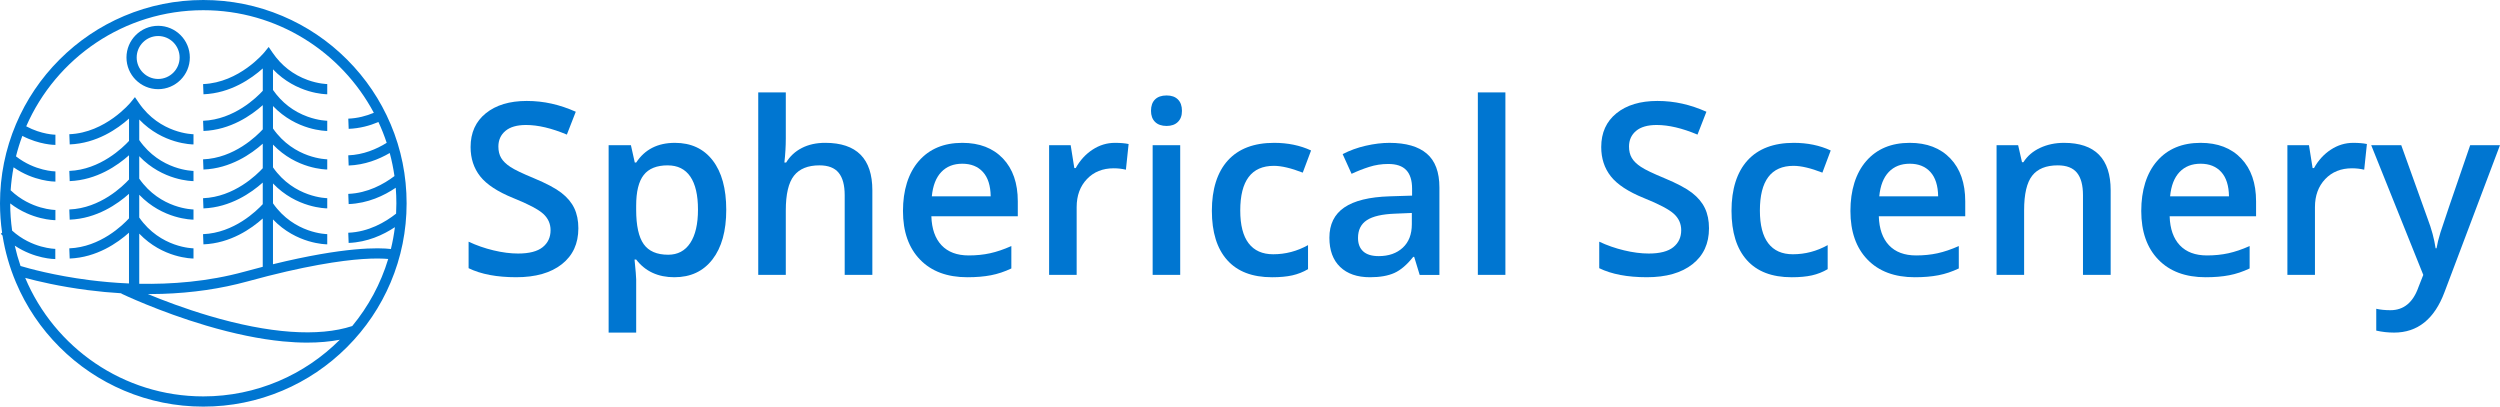 <?xml version="1.0" encoding="UTF-8"?><svg xmlns="http://www.w3.org/2000/svg" viewBox="0 0 1898 308.69"><defs><style>.cls-1{fill:#0076d1;}</style></defs><g id="Layer_1"><path class="cls-1" d="M296.56,94.27c-7.77-18.38-18.9-34.88-33.08-49.06-14.17-14.17-30.68-25.3-49.06-33.08C195.39,4.08,175.18,0,154.35,0s-41.05,4.08-60.08,12.13c-18.38,7.77-34.88,18.9-49.06,33.08-14.17,14.17-25.3,30.68-33.08,49.06C4.08,113.3,0,133.51,0,154.35c0,7.53,.53,14.97,1.59,22.31-.31,.3-.63,.58-.97,.83,.43,.46,.86,.9,1.3,1.33,1.94,12.22,5.35,24.13,10.21,35.61,7.77,18.38,18.9,34.88,33.08,49.06,14.17,14.17,30.68,25.3,49.06,33.08,19.03,8.05,39.25,12.13,60.08,12.13s41.05-4.08,60.08-12.13c18.38-7.77,34.88-18.9,49.06-33.08,14.17-14.17,25.3-30.68,33.08-49.06,8.05-19.03,12.13-39.24,12.13-60.08s-4.08-41.05-12.13-60.08h0ZM9.2,175.01c-.95-6.73-1.45-13.6-1.45-20.58,16.23,12.53,33.39,12.72,34.32,12.72v-7.75c-.22,0-18.6-.21-33.99-14.94,.39-5.91,1.14-11.73,2.22-17.43,15.43,10.69,30.89,10.85,31.77,10.85v-7.75c-.2,0-15.55-.17-29.94-11.43,1.33-5.3,2.94-10.48,4.83-15.53,12.94,6.72,24.36,6.85,25.11,6.85v-7.75c-.16,0-10.52-.12-22.17-6.37C42.51,44.07,94.27,7.75,154.34,7.75c56.02,0,104.8,31.59,129.48,77.89-5.78,2.42-12.3,4.16-19.4,4.44l.3,7.74c8.36-.33,15.95-2.37,22.59-5.19,2.39,5.12,4.48,10.39,6.27,15.81-7.74,4.8-17.7,9.05-29.17,9.49l.3,7.74c12.23-.48,22.81-4.61,31.18-9.51,1.54,5.71,2.74,11.55,3.59,17.51-8.21,6.21-20.4,12.95-35.07,13.53l.3,7.74c14.58-.57,26.8-6.34,35.75-12.4,.31,3.9,.47,7.83,.47,11.81,0,2.64-.07,5.25-.21,7.86-8.2,6.46-20.88,13.88-36.32,14.49l.3,7.74c14.24-.56,26.22-6.07,35.11-11.97-.7,5.63-1.71,11.16-3.03,16.58-9.05-1.07-34.85-1.81-89.53,11.56v-34.02c17.85,18.67,40.14,18.91,41.2,18.91v-7.75c-.25,0-25.09-.27-41.19-23.38v-15.08c17.85,18.67,40.13,18.91,41.19,18.91v-7.75c-.25,0-25.09-.27-41.19-23.38v-17.29c17.85,18.67,40.13,18.91,41.19,18.91v-7.75c-.25,0-25.09-.27-41.19-23.38v-17.05c17.85,18.67,40.13,18.92,41.19,18.92v-7.75c-.05,0-6.49-.07-14.82-3.07-10.85-3.91-19.71-10.75-26.37-20.32v-15.64c17.85,18.67,40.13,18.92,41.19,18.92v-7.75c-.05,0-6.49-.07-14.82-3.07-11.03-3.98-20.02-10.98-26.71-20.79l-2.93-4.3-3.28,4.05c-.19,.23-18.97,23.05-46.52,24.13l.3,7.74c20.54-.81,36.39-11.91,45.02-19.63v16.98c-4.55,4.96-21.71,21.84-45.33,22.77l.3,7.74c20.54-.81,36.39-11.91,45.02-19.63v18.39c-4.55,4.96-21.71,21.84-45.33,22.77l.3,7.74c20.54-.81,36.39-11.91,45.02-19.63v18.63c-4.55,4.96-21.71,21.84-45.33,22.77l.3,7.74c20.54-.81,36.39-11.91,45.02-19.63v16.41c-4.55,4.96-21.71,21.84-45.33,22.77l.3,7.74c20.54-.81,36.39-11.91,45.02-19.63v36.68c-4.43,1.14-9.03,2.36-13.83,3.67-27.8,7.65-55.72,9.69-79.93,9.2v-38.07c17.85,18.67,40.13,18.91,41.19,18.91v-7.75c-.25,0-25.09-.27-41.19-23.38v-17.29c17.85,18.67,40.13,18.91,41.19,18.91v-7.75c-.25,0-25.09-.27-41.19-23.38v-17.05c17.85,18.67,40.13,18.92,41.19,18.92v-7.75c-.25,0-25.09-.27-41.19-23.38v-15.64c17.85,18.67,40.13,18.92,41.19,18.92v-7.75c-.25,0-25.44-.27-41.53-23.87l-2.93-4.29-3.28,4.03c-.19,.23-19.07,23.06-46.53,24.13l.3,7.74c20.54-.81,36.39-11.91,45.02-19.63v16.97c-4.57,4.96-21.8,21.85-45.33,22.78l.3,7.74c20.54-.81,36.39-11.91,45.02-19.63v18.39c-4.55,4.96-21.72,21.84-45.33,22.77l.3,7.74c20.54-.81,36.39-11.91,45.02-19.63v18.63c-4.55,4.96-21.72,21.84-45.33,22.77l.3,7.74c20.54-.81,36.39-11.91,45.02-19.63v38.55c-11.1-.47-21.29-1.44-30.12-2.57-26.71-3.42-46.33-8.92-52.22-10.69-1.73-5.03-3.19-10.18-4.37-15.44,15.09,10.01,29.91,10.18,30.77,10.18v-7.75c-.19-.01-17.7-.21-32.84-13.91h0Zm258.24,72.52c-25.55,8.39-63.06,5.73-108.61-7.74-18.55-5.49-35.05-11.77-46.56-16.52,.12,0,.24,0,.36,0,3.52,0,7.02-.06,10.49-.17,22.84-.73,44.58-3.9,64.62-9.42,43.71-12.03,71.53-15.88,87.17-16.99,9.79-.69,16.16-.43,19.82-.08-5.68,18.84-15.06,36.09-27.3,50.91h0Zm-113.09,53.41c-60.78,0-113.03-37.17-135.22-89.98,9.17,2.49,25.98,6.52,47.59,9.3,8.55,1.1,17.06,1.9,25.48,2.4l-.11,.23c.28,.14,28.59,13.69,64.43,24.29,21.11,6.25,40.7,10.28,58.22,11.99,6.41,.62,12.55,.94,18.42,.94,8.94,0,17.23-.73,24.82-2.17-26.54,26.55-63.2,43-103.63,43h0Z"/><path class="cls-1" d="M120.07,67.7c13.26,0,24.05-10.79,24.05-24.05s-10.79-24.05-24.05-24.05-24.05,10.79-24.05,24.05,10.79,24.05,24.05,24.05Zm0-40.35c8.99,0,16.3,7.31,16.3,16.3s-7.31,16.3-16.3,16.3-16.3-7.31-16.3-16.3,7.31-16.3,16.3-16.3Z"/></g><g id="Layer_2"><g><path class="cls-1" d="M439.09,173.35c0,11.57-4.18,20.66-12.55,27.24-8.37,6.59-19.91,9.88-34.63,9.88s-26.77-2.28-36.15-6.86v-20.12c5.93,2.79,12.24,4.99,18.92,6.59,6.68,1.6,12.89,2.4,18.65,2.4,8.43,0,14.65-1.6,18.65-4.81,4.01-3.21,6.01-7.51,6.01-12.91,0-4.87-1.84-8.99-5.52-12.38-3.68-3.38-11.28-7.39-22.79-12.02-11.87-4.81-20.24-10.3-25.11-16.47-4.87-6.17-7.3-13.59-7.3-22.26,0-10.86,3.86-19.41,11.57-25.64,7.72-6.23,18.07-9.35,31.07-9.35s24.87,2.73,37.22,8.19l-6.77,17.36c-11.57-4.87-21.9-7.3-30.98-7.3-6.89,0-12.11,1.5-15.67,4.5-3.56,3-5.34,6.96-5.34,11.89,0,3.38,.71,6.28,2.14,8.68s3.77,4.67,7.03,6.81c3.26,2.14,9.14,4.96,17.63,8.46,9.56,3.98,16.56,7.69,21.01,11.13,4.45,3.44,7.72,7.33,9.79,11.66,2.08,4.33,3.12,9.44,3.12,15.31Z"/><path class="cls-1" d="M512.01,210.48c-12.46,0-22.14-4.48-29.02-13.44h-1.25c.83,8.31,1.25,13.35,1.25,15.14v40.33h-20.92V110.23h16.92c.47,1.84,1.45,6.23,2.94,13.18h1.07c6.53-9.97,16.32-14.96,29.38-14.96,12.29,0,21.86,4.45,28.71,13.35,6.86,8.9,10.28,21.4,10.28,37.48s-3.49,28.64-10.46,37.66c-6.98,9.02-16.6,13.53-28.89,13.53Zm-5.08-84.94c-8.31,0-14.38,2.43-18.21,7.3-3.83,4.87-5.74,12.64-5.74,23.33v3.12c0,11.99,1.9,20.67,5.7,26.04,3.8,5.37,10,8.06,18.61,8.06,7.24,0,12.82-2.97,16.74-8.9s5.88-14.39,5.88-25.38-1.94-19.39-5.83-25.06c-3.89-5.67-9.6-8.5-17.14-8.5Z"/><path class="cls-1" d="M662.3,208.7h-21.01v-60.54c0-7.6-1.53-13.27-4.59-17.01-3.06-3.74-7.91-5.61-14.56-5.61-8.79,0-15.24,2.63-19.37,7.88-4.13,5.25-6.19,14.05-6.19,26.4v48.88h-20.92V70.16h20.92v35.17c0,5.64-.36,11.66-1.07,18.07h1.34c2.85-4.75,6.81-8.43,11.89-11.04,5.08-2.61,11-3.92,17.76-3.92,23.86,0,35.79,12.02,35.79,36.06v64.19Z"/><path class="cls-1" d="M734.42,210.48c-15.31,0-27.29-4.46-35.93-13.4-8.64-8.93-12.95-21.23-12.95-36.9s4.01-28.73,12.02-37.93c8.01-9.2,19.02-13.8,33.03-13.8,13,0,23.27,3.95,30.81,11.84,7.54,7.9,11.31,18.76,11.31,32.59v11.31h-65.62c.3,9.56,2.88,16.9,7.75,22.04,4.87,5.13,11.72,7.7,20.57,7.7,5.82,0,11.23-.55,16.25-1.65,5.02-1.1,10.4-2.92,16.16-5.48v17.01c-5.11,2.43-10.27,4.16-15.49,5.16-5.22,1.01-11.19,1.51-17.9,1.51Zm-3.83-86.18c-6.65,0-11.98,2.11-15.98,6.32-4.01,4.21-6.4,10.36-7.17,18.43h44.69c-.12-8.13-2.08-14.29-5.88-18.47-3.8-4.18-9.02-6.28-15.67-6.28Z"/><path class="cls-1" d="M846.42,108.45c4.21,0,7.69,.3,10.42,.89l-2.05,19.5c-2.97-.71-6.05-1.07-9.26-1.07-8.37,0-15.15,2.73-20.34,8.19-5.19,5.46-7.79,12.55-7.79,21.28v51.46h-20.92V110.23h16.38l2.76,17.36h1.07c3.26-5.88,7.52-10.54,12.78-13.98,5.25-3.44,10.91-5.16,16.96-5.16Z"/><path class="cls-1" d="M873.84,84.14c0-3.74,1.02-6.62,3.07-8.64,2.05-2.02,4.97-3.03,8.77-3.03s6.54,1.01,8.59,3.03c2.05,2.02,3.07,4.9,3.07,8.64s-1.02,6.37-3.07,8.41-4.91,3.07-8.59,3.07-6.72-1.02-8.77-3.07-3.07-4.85-3.07-8.41Zm22.17,124.56h-20.92V110.23h20.92v98.47Z"/><path class="cls-1" d="M965.64,210.48c-14.9,0-26.22-4.35-33.97-13.04-7.75-8.69-11.62-21.17-11.62-37.44s4.05-29.29,12.15-38.2,19.81-13.35,35.12-13.35c10.39,0,19.74,1.93,28.05,5.79l-6.32,16.83c-8.85-3.44-16.15-5.16-21.9-5.16-17.04,0-25.55,11.31-25.55,33.92,0,11.04,2.12,19.34,6.37,24.89,4.24,5.55,10.46,8.32,18.65,8.32,9.32,0,18.13-2.31,26.44-6.94v18.25c-3.74,2.2-7.73,3.77-11.97,4.72-4.24,.95-9.39,1.42-15.45,1.42Z"/><path class="cls-1" d="M1077.82,208.7l-4.18-13.71h-.71c-4.75,6-9.53,10.08-14.33,12.24s-10.98,3.25-18.52,3.25c-9.67,0-17.23-2.61-22.66-7.83-5.43-5.22-8.15-12.61-8.15-22.17,0-10.15,3.77-17.81,11.31-22.97,7.54-5.16,19.02-7.98,34.46-8.46l17.01-.53v-5.25c0-6.29-1.47-11-4.41-14.11-2.94-3.12-7.49-4.67-13.67-4.67-5.05,0-9.88,.74-14.51,2.23-4.63,1.48-9.08,3.24-13.35,5.25l-6.77-14.96c5.34-2.79,11.19-4.91,17.54-6.37,6.35-1.45,12.35-2.18,17.99-2.18,12.52,0,21.98,2.73,28.36,8.19,6.38,5.46,9.57,14.04,9.57,25.73v66.33h-14.96Zm-31.16-14.25c7.6,0,13.7-2.12,18.3-6.37,4.6-4.24,6.9-10.19,6.9-17.85v-8.55l-12.64,.53c-9.85,.36-17.02,2-21.5,4.94s-6.72,7.43-6.72,13.49c0,4.39,1.3,7.79,3.92,10.19,2.61,2.4,6.53,3.61,11.75,3.61Z"/><path class="cls-1" d="M1142.9,208.7h-20.92V70.16h20.92V208.7Z"/><path class="cls-1" d="M1297.47,173.35c0,11.57-4.18,20.66-12.55,27.24-8.37,6.59-19.92,9.88-34.63,9.88s-26.77-2.28-36.15-6.86v-20.12c5.93,2.79,12.24,4.99,18.92,6.59s12.89,2.4,18.65,2.4c8.43,0,14.65-1.6,18.65-4.81,4.01-3.21,6.01-7.51,6.01-12.91,0-4.87-1.84-8.99-5.52-12.38-3.68-3.38-11.28-7.39-22.79-12.02-11.87-4.81-20.24-10.3-25.11-16.47-4.87-6.17-7.3-13.59-7.3-22.26,0-10.86,3.86-19.41,11.57-25.64,7.72-6.23,18.07-9.35,31.07-9.35s24.87,2.73,37.22,8.19l-6.77,17.36c-11.57-4.87-21.9-7.3-30.98-7.3-6.89,0-12.11,1.5-15.67,4.5-3.56,3-5.34,6.96-5.34,11.89,0,3.38,.71,6.28,2.14,8.68,1.42,2.4,3.77,4.67,7.03,6.81,3.26,2.14,9.14,4.96,17.63,8.46,9.56,3.98,16.56,7.69,21.01,11.13,4.45,3.44,7.72,7.33,9.79,11.66,2.08,4.33,3.12,9.44,3.12,15.31Z"/><path class="cls-1" d="M1360.15,210.48c-14.9,0-26.22-4.35-33.97-13.04-7.75-8.69-11.62-21.17-11.62-37.44s4.05-29.29,12.15-38.2c8.1-8.9,19.81-13.35,35.12-13.35,10.39,0,19.74,1.93,28.05,5.79l-6.32,16.83c-8.85-3.44-16.15-5.16-21.9-5.16-17.04,0-25.55,11.31-25.55,33.92,0,11.04,2.12,19.34,6.37,24.89,4.24,5.55,10.46,8.32,18.65,8.32,9.32,0,18.13-2.31,26.44-6.94v18.25c-3.74,2.2-7.73,3.77-11.97,4.72-4.24,.95-9.39,1.42-15.45,1.42Z"/><path class="cls-1" d="M1453.72,210.48c-15.31,0-27.29-4.46-35.92-13.4-8.64-8.93-12.96-21.23-12.96-36.9s4.01-28.73,12.02-37.93c8.01-9.2,19.02-13.8,33.03-13.8,13,0,23.27,3.95,30.81,11.84,7.54,7.9,11.31,18.76,11.31,32.59v11.31h-65.62c.3,9.56,2.88,16.9,7.75,22.04,4.87,5.13,11.72,7.7,20.57,7.7,5.82,0,11.23-.55,16.25-1.65,5.01-1.1,10.4-2.92,16.16-5.48v17.01c-5.11,2.43-10.27,4.16-15.49,5.16-5.22,1.01-11.19,1.51-17.9,1.51Zm-3.83-86.18c-6.65,0-11.98,2.11-15.98,6.32-4.01,4.21-6.4,10.36-7.17,18.43h44.7c-.12-8.13-2.08-14.29-5.88-18.47-3.8-4.18-9.02-6.28-15.67-6.28Z"/><path class="cls-1" d="M1602.41,208.7h-21.01v-60.54c0-7.6-1.53-13.27-4.58-17.01-3.06-3.74-7.91-5.61-14.56-5.61-8.84,0-15.31,2.61-19.41,7.83-4.1,5.22-6.14,13.98-6.14,26.27v49.06h-20.92V110.23h16.38l2.94,12.91h1.07c2.97-4.69,7.18-8.31,12.64-10.86,5.46-2.55,11.51-3.83,18.16-3.83,23.62,0,35.44,12.02,35.44,36.06v64.19Z"/><path class="cls-1" d="M1674.52,210.48c-15.31,0-27.29-4.46-35.92-13.4-8.64-8.93-12.96-21.23-12.96-36.9s4.01-28.73,12.02-37.93c8.01-9.2,19.02-13.8,33.03-13.8,13,0,23.27,3.95,30.81,11.84,7.54,7.9,11.31,18.76,11.31,32.59v11.31h-65.62c.3,9.56,2.88,16.9,7.75,22.04,4.87,5.13,11.72,7.7,20.57,7.7,5.82,0,11.23-.55,16.25-1.65,5.01-1.1,10.4-2.92,16.16-5.48v17.01c-5.11,2.43-10.27,4.16-15.49,5.16-5.22,1.01-11.19,1.51-17.9,1.51Zm-3.83-86.18c-6.65,0-11.98,2.11-15.98,6.32-4.01,4.21-6.4,10.36-7.17,18.43h44.7c-.12-8.13-2.08-14.29-5.88-18.47-3.8-4.18-9.02-6.28-15.67-6.28Z"/><path class="cls-1" d="M1786.53,108.45c4.21,0,7.69,.3,10.42,.89l-2.05,19.5c-2.97-.71-6.05-1.07-9.26-1.07-8.37,0-15.15,2.73-20.34,8.19-5.19,5.46-7.79,12.55-7.79,21.28v51.46h-20.92V110.23h16.38l2.76,17.36h1.07c3.26-5.88,7.52-10.54,12.78-13.98,5.25-3.44,10.91-5.16,16.96-5.16Z"/><path class="cls-1" d="M1800.24,110.23h22.79l20.03,55.82c3.03,7.96,5.04,15.43,6.05,22.44h.71c.53-3.26,1.51-7.23,2.94-11.89,1.42-4.66,8.96-26.78,22.61-66.38h22.61l-42.11,111.56c-7.66,20.48-20.42,30.72-38.29,30.72-4.63,0-9.14-.5-13.53-1.51v-16.56c3.15,.71,6.74,1.07,10.77,1.07,10.09,0,17.18-5.85,21.28-17.54l3.65-9.26-39.53-98.47Z"/></g></g></svg>